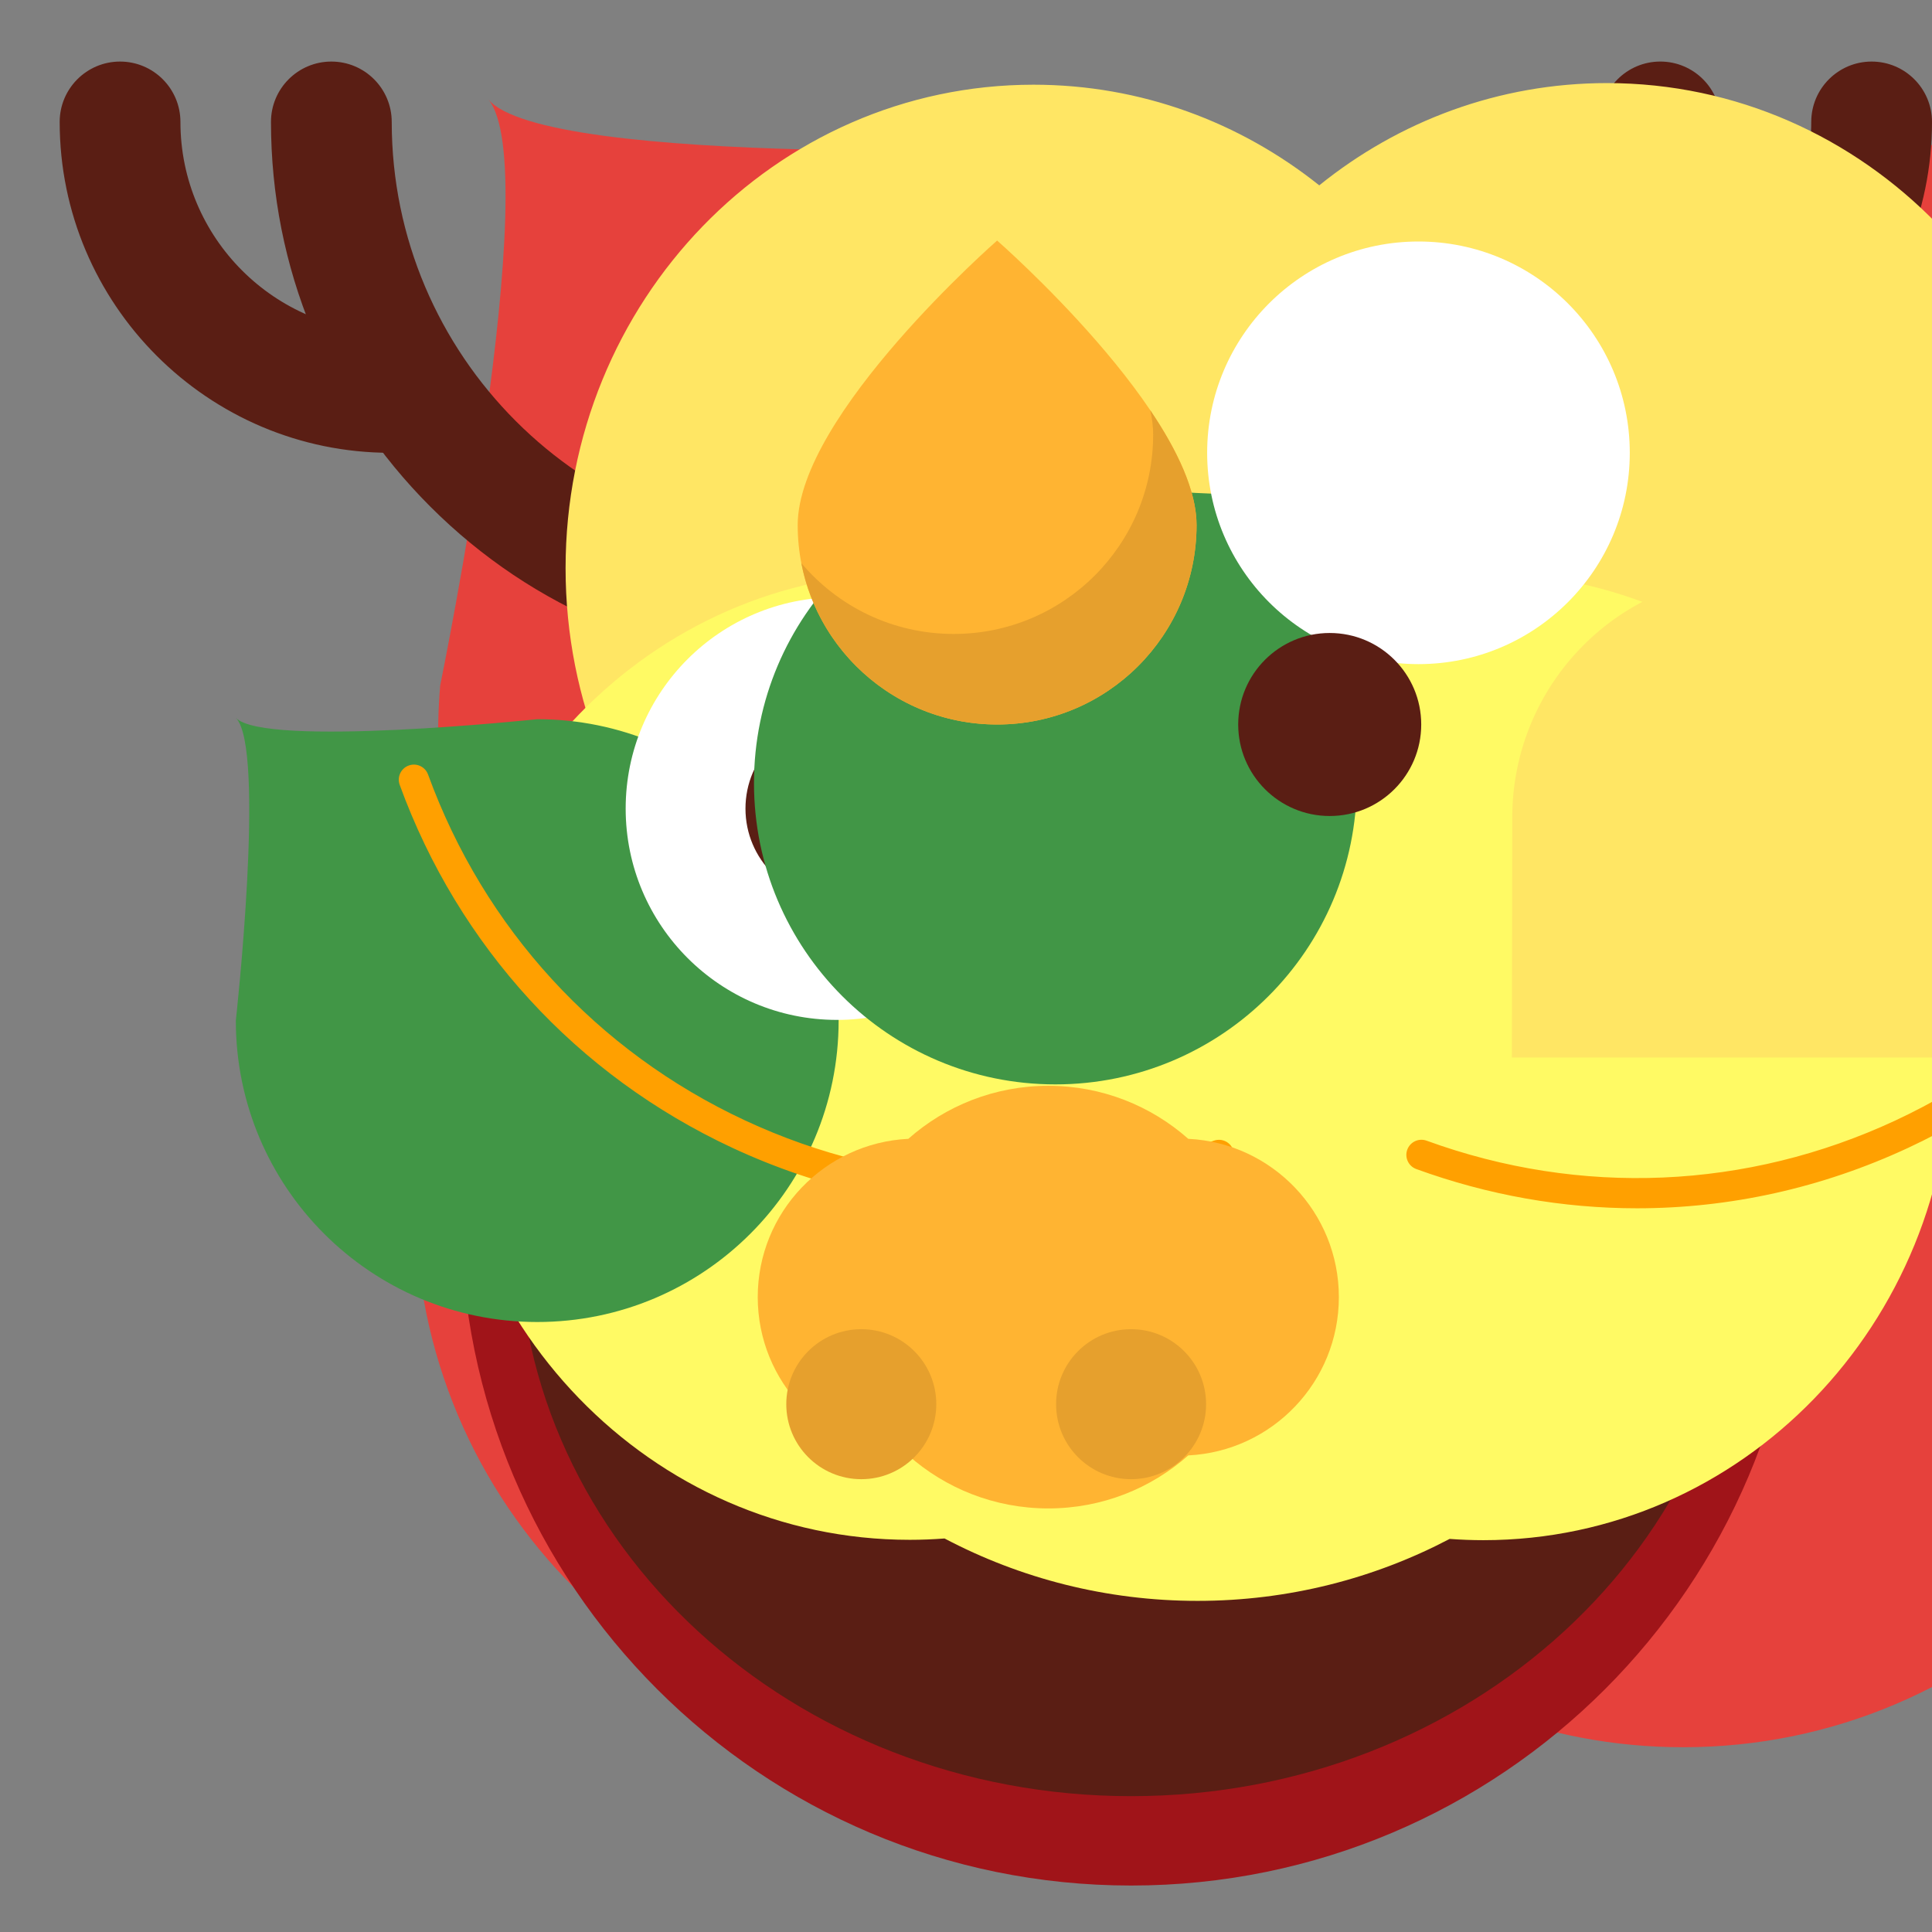 <?xml version="1.0" encoding="iso-8859-1"?>
<!-- Generator: Adobe Illustrator 16.0.0, SVG Export Plug-In . SVG Version: 6.00 Build 0)  -->
<!DOCTYPE svg PUBLIC "-//W3C//DTD SVG 1.1//EN" "http://www.w3.org/Graphics/SVG/1.1/DTD/svg11.dtd">
<svg version="1.1" id="&#x56FE;&#x5C42;_1" xmlns="http://www.w3.org/2000/svg" xmlns:xlink="http://www.w3.org/1999/xlink" x="0px"
	 y="0px" width="200px" height="200px" viewBox="0 0 200 200" style="enable-background:new 0 0 200 200;" xml:space="preserve">
<rect x="0" y="0" width="200" height="200" fill="#808080" stroke="none"/>
<path style="fill:#E6413C;" d="M224.867,100.078c3.838-8.934,5.59-18.917,4.686-29.283c0,0-11.334-53.834-5.299-60.8
	c-5.818,7.149-60.664,5.413-60.664,5.413c-9.504,0.828-18.305,3.799-25.973,8.392c-7.752-4.661-16.662-7.664-26.285-8.468
	c0,0-54.976,2.049-60.819-5.079c6.06,6.944-4.944,60.704-4.944,60.704c-0.803,9.612,0.676,18.886,3.979,27.295
	c-4.183,7.866-6.556,16.841-6.556,26.371c0,31.066,25.184,56.25,56.25,56.25c14.408,0,27.547-5.42,37.5-14.328
	c9.951,8.908,23.092,14.328,37.5,14.328c31.066,0,56.25-25.184,56.25-56.25C230.492,115.823,228.469,107.496,224.867,100.078z"/>
<path style="fill:#A01419;" d="M47.606,117.114h138.966l-0.107,8.701c0,38.314-31.061,69.375-69.375,69.375
	c-38.315,0-69.375-31.061-69.375-69.375L47.606,117.114z"/>
<path style="fill:#5A1E14;" d="M53.582,120.313h127.016l-0.1,7.332c0,32.194-28.389,58.293-63.408,58.293
	s-63.41-26.099-63.41-58.293L53.582,120.313z"/>
<path style="fill:#5A1E14;" d="M121.803,68.945c-3.452,0-6.25-2.798-6.25-6.25c0-3.452,2.798-6.25,6.25-6.25
	c24.164,0,43.822-19.659,43.822-43.823c0-3.452,2.799-6.25,6.25-6.25s6.25,2.798,6.25,6.25c0,15.044-5.858,29.188-16.496,39.826
	C150.99,63.086,136.847,68.945,121.803,68.945z"/>
<path style="fill:#5A1E14;" d="M165.748,46.875c-3.452,0-6.25-2.798-6.25-6.25s2.798-6.25,6.25-6.25
	c11.994,0,21.752-9.758,21.752-21.752c0-3.452,2.799-6.25,6.25-6.25s6.25,2.798,6.25,6.25C200,31.509,184.635,46.875,165.748,46.875
	z"/>
<path style="fill:#5A1E14;" d="M84.375,68.945c-15.044,0-29.188-5.859-39.826-16.497C33.911,41.811,28.052,27.667,28.052,12.623
	c0-3.452,2.798-6.25,6.25-6.25s6.25,2.798,6.25,6.25c0,24.164,19.659,43.823,43.823,43.823c3.452,0,6.25,2.798,6.25,6.25
	C90.625,66.147,87.827,68.945,84.375,68.945z"/>
<path style="fill:#5A1E14;" d="M40.43,46.875c-18.887,0-34.252-15.366-34.252-34.252c0-3.452,2.798-6.25,6.25-6.25
	s6.25,2.798,6.25,6.25c0,11.994,9.758,21.752,21.752,21.752c3.452,0,6.25,2.798,6.25,6.25S43.882,46.875,40.43,46.875z"/>
<path style="fill:#FFE664;" d="M166.362,8.601c-11.236,0-21.576,3.954-29.793,10.587c-8.184-6.531-18.443-10.419-29.582-10.419
	c-26.752,0-48.438,22.408-48.438,50.049c0,27.641,21.686,50.049,48.438,50.049c11.234,0,21.576-3.953,29.793-10.586
	c8.184,6.53,18.441,10.418,29.582,10.418c26.752,0,48.438-22.408,48.438-50.049C214.8,31.009,193.114,8.601,166.362,8.601z"/>
<path style="fill:#FFFA64;" d="M153.555,59.342c-1.266,0-2.52,0.053-3.76,0.151c-7.736-4.006-16.518-6.271-25.83-6.271
	c-9.297,0-18.066,2.257-25.793,6.251c-1.328-0.112-2.659-0.169-3.992-0.169c-26.751,0-48.437,22.408-48.437,50.049
	c0,27.642,21.686,50.049,48.437,50.049c1.211,0,2.41-0.049,3.6-0.139c7.821,4.122,16.73,6.459,26.186,6.459
	c9.422,0,18.301-2.32,26.102-6.414c1.16,0.086,2.324,0.13,3.488,0.131c26.752,0,48.438-22.408,48.438-50.049
	C201.992,81.749,180.307,59.342,153.555,59.342z"/>
<path style="fill:#419646;" d="M24.413,74.306c2.93,3.125,31.201,0.146,31.201,0.146c17.231,0,31.201,13.97,31.201,31.201
	s-13.97,31.201-31.201,31.201c-17.232,0-31.201-13.969-31.201-31.201C24.413,105.653,27.538,77.431,24.413,74.306z"/>
<path style="fill:#FFE664;" d="M156.51,109.473l0.039-24.836c0-13.898,11.188-25.164,24.987-25.164s24.987,11.266,24.987,25.164
	l0.039,24.836H156.51z"/>
<path style="fill:#FFA000;" d="M169.471,125.082c-7.695,0-15.416-1.352-22.867-4.066c-0.809-0.301-1.221-1.2-0.92-2.009
	c0.297-0.802,1.184-1.215,1.99-0.927c15.943,5.809,33.182,5.066,48.541-2.09s27.016-19.877,32.824-35.82
	c0.301-0.809,1.201-1.221,2.01-0.92c0.801,0.298,1.215,1.185,0.928,1.99c-6.096,16.728-18.326,30.074-34.443,37.583
	C188.598,122.986,179.053,125.082,169.471,125.082L169.471,125.082z M103.878,125.082c-9.583,0-19.125-2.095-28.063-6.259
	c-16.116-7.509-28.348-20.856-34.442-37.583c-0.29-0.813,0.134-1.707,0.946-1.997c0.805-0.288,1.692,0.125,1.99,0.927
	c5.809,15.943,17.466,28.664,32.825,35.82c15.359,7.156,32.598,7.898,48.542,2.089c0.816-0.281,1.705,0.151,1.986,0.968
	c0.275,0.796-0.131,1.667-0.916,1.969C119.295,123.73,111.573,125.082,103.878,125.082L103.878,125.082z"/>
<path style="fill:#FFFFFF;" d="M64.769,83.705c0,12.081,9.794,21.875,21.875,21.875s21.875-9.794,21.875-21.875
	S98.725,61.83,86.644,61.83S64.769,71.624,64.769,83.705z"/>
<path style="fill:#FFB432;" d="M138.598,134.277c0-8.787-6.908-15.959-15.588-16.386c-3.859-3.415-8.932-5.489-14.49-5.489
	s-10.631,2.074-14.491,5.489c-8.681,0.427-15.588,7.599-15.588,16.386s6.907,15.959,15.588,16.386
	c3.859,3.415,8.932,5.489,14.491,5.489s10.631-2.074,14.49-5.489C131.689,150.236,138.598,143.064,138.598,134.277z"/>
<path style="fill:#E6A02D;" d="M81.396,145.361c0,4.287,3.476,7.764,7.764,7.764s7.764-3.477,7.764-7.764s-3.476-7.764-7.764-7.764
	S81.396,141.074,81.396,145.361z"/>
<path style="fill:#E6A02D;" d="M109.326,145.361c0,4.287,3.477,7.764,7.764,7.764s7.764-3.477,7.764-7.764s-3.477-7.764-7.764-7.764
	S109.326,141.074,109.326,145.361z"/>
<path style="fill:#5A1E14;" d="M77.171,83.705c0,5.231,4.241,9.473,9.473,9.473s9.473-4.241,9.473-9.473s-4.241-9.473-9.473-9.473
	S77.171,78.474,77.171,83.705L77.171,83.705z"/>
<path style="fill:#419646;" d="M140.601,49.854c-3.126,2.93-0.147,31.201-0.147,31.201c0,17.232-13.969,31.201-31.201,31.201
	c-17.231,0-31.201-13.969-31.201-31.201c0-17.232,13.97-31.201,31.201-31.201C109.252,49.854,137.475,52.979,140.601,49.854z"/>
<path style="fill:#FFFFFF;" d="M124.964,46.875c0,12.081,9.794,21.875,21.875,21.875s21.875-9.794,21.875-21.875
	S158.92,25,146.839,25S124.964,34.794,124.964,46.875z"/>
<path onclick="alert(212122)" style="fill:#5A1E14;" d="M128.178,75c0,5.231,4.241,9.473,9.473,9.473s9.473-4.241,9.473-9.473
	s-4.241-9.473-9.473-9.473S128.178,69.769,128.178,75L128.178,75z"/>
<path style="fill:#FFB432;" d="M123.867,54.355c0,11.401-9.242,20.645-20.645,20.645c-11.402,0-20.645-9.243-20.645-20.645
	c0-11.402,20.645-29.453,20.645-29.453S123.867,42.954,123.867,54.355z"/>
<path style="fill:#E6A02D;" d="M119.076,42.468c0.192,0.865,0.299,1.706,0.299,2.513c0,11.401-9.242,20.645-20.645,20.645
	c-6.327,0-11.988-2.847-15.775-7.329C84.795,67.813,93.169,75,103.223,75c11.402,0,20.645-9.243,20.645-20.645
	C123.867,50.791,121.85,46.577,119.076,42.468z"/>
</svg>
